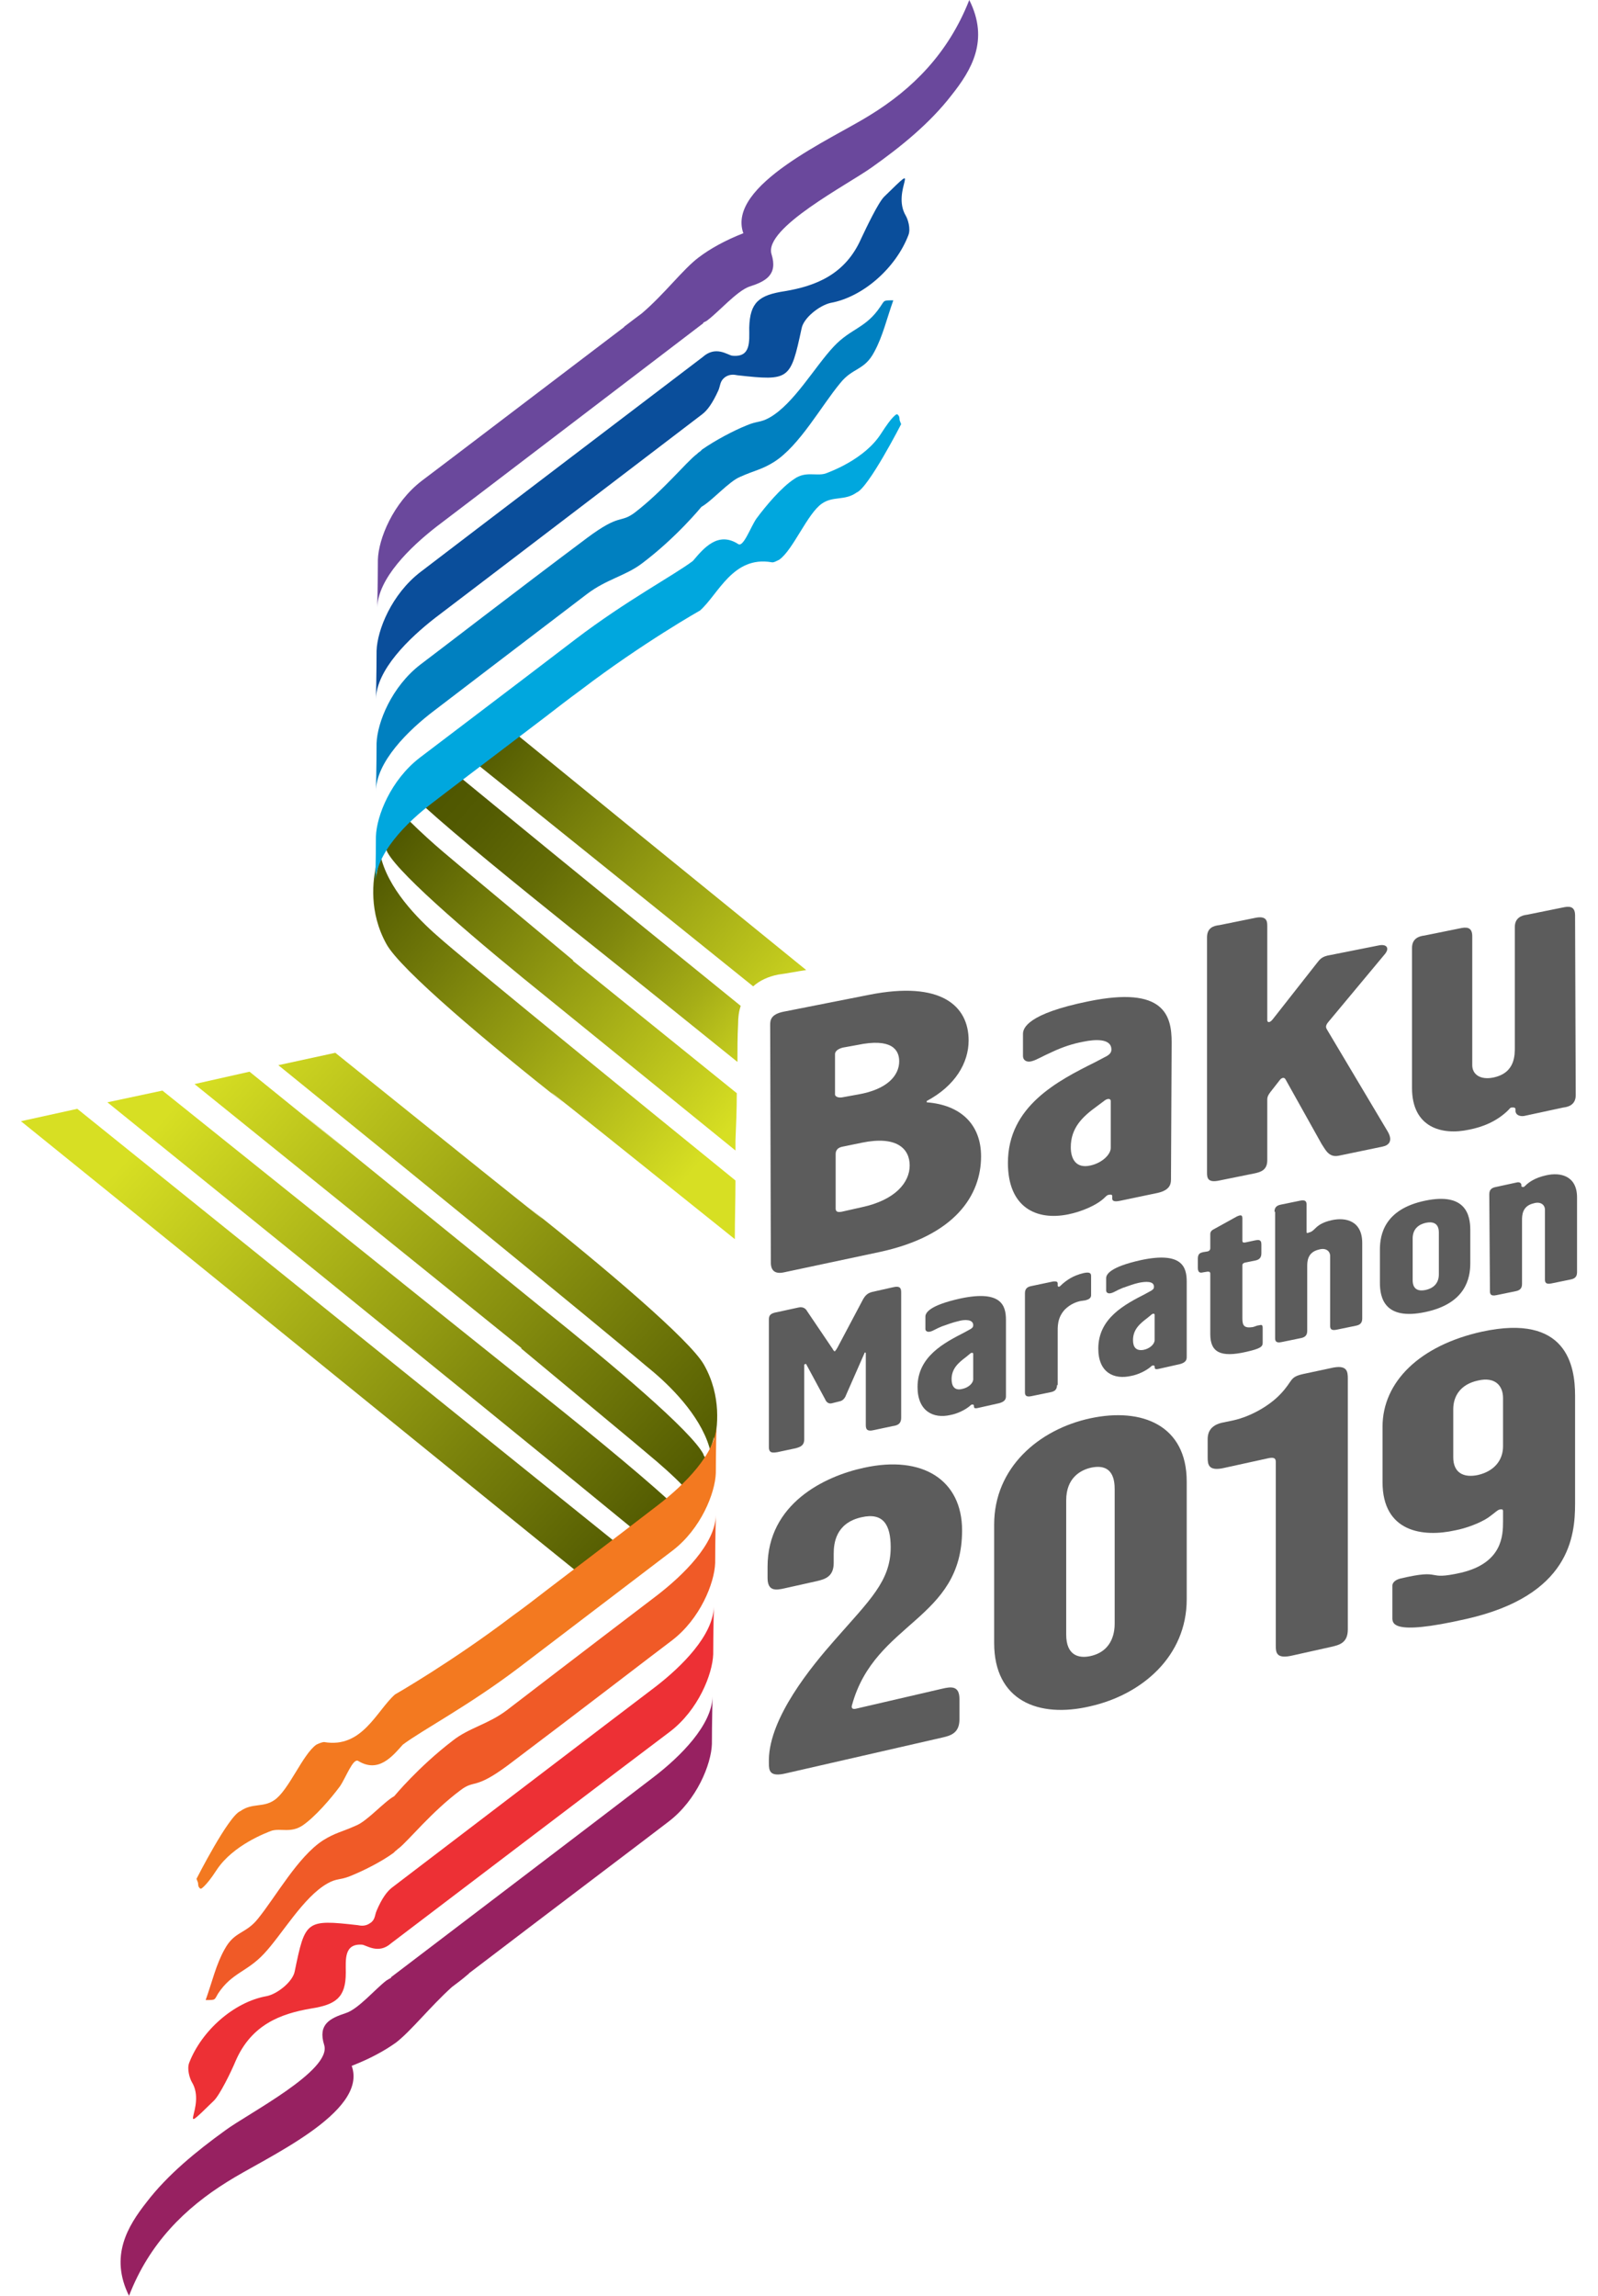 <svg width="156" height="224" viewBox="0 0 156 224" fill="none" xmlns="http://www.w3.org/2000/svg">
<path d="M69.689 140.858C70.072 139.333 70.456 136.218 68.73 133.167C67.387 130.751 58.884 123.569 51.595 117.784C52.362 118.42 59.203 124.014 32.734 102.72L27.172 103.927C59.715 130.306 62.911 133.167 63.487 133.612C65.341 135.137 68.282 137.998 69.241 141.176C69.241 141.239 69.305 141.303 69.305 141.43C69.561 140.795 69.752 140.222 69.752 139.587C69.689 139.587 69.689 140.095 69.689 140.858Z" fill="url(#paint0_linear)"/>
<path d="M68.793 142.129C68.73 142.066 68.666 141.939 68.666 141.875C67.451 139.587 59.907 133.23 53.002 127.7L29.474 108.631C31.584 110.411 40.151 117.339 24.359 104.563L18.988 105.771L50.892 131.514V131.578C56.454 136.218 62.464 141.176 63.487 142.066C64.254 142.701 65.725 143.973 66.684 144.99L66.748 145.053C67.579 144.227 68.41 143.274 68.921 142.32C68.857 142.193 68.793 142.193 68.793 142.129Z" fill="url(#paint1_linear)"/>
<path d="M65.213 146.325L65.149 146.261C62.144 143.528 56.326 138.76 51.084 134.629C51.084 134.629 45.585 130.243 15.856 106.406L10.485 107.55C40.79 132.023 57.477 145.625 61.569 148.994C61.633 148.994 61.633 149.058 61.633 149.058C62.911 148.104 63.807 147.405 64.19 147.151C64.51 146.897 64.829 146.642 65.213 146.325Z" fill="url(#paint2_linear)"/>
<path d="M59.907 150.329C49.869 142.257 29.346 125.73 7.544 108.186L2.046 109.394C24.487 127.51 47.759 146.452 56.134 153.19L56.198 153.253C57.541 152.236 58.82 151.219 59.971 150.393C59.907 150.329 59.907 150.329 59.907 150.329Z" fill="url(#paint3_linear)"/>
<path d="M12.595 224C14.577 218.851 18.093 215.419 22.185 212.876C25.766 210.588 35.995 206.138 34.333 201.562C36.123 200.863 37.529 200.1 38.68 199.274C40.151 198.129 42.005 195.778 44.115 193.871C44.626 193.489 45.138 193.108 45.649 192.663C45.713 192.599 45.777 192.599 45.777 192.536C53.193 186.879 63.551 179.06 65.277 177.725C68.026 175.628 69.433 172.132 69.497 170.161C69.497 168.127 69.561 165.521 69.561 165.521C69.497 168.318 66.428 171.369 63.87 173.339C61.825 174.928 38.169 192.917 38.169 192.917V192.981C38.041 193.044 37.913 193.108 37.721 193.235C36.634 194.061 34.972 196.032 33.757 196.413C32.223 196.922 31.008 197.494 31.648 199.528C32.415 202.007 24.231 206.202 21.993 207.855C19.18 209.889 16.367 212.177 14.321 214.847C12.467 217.199 10.677 220.123 12.595 224Z" fill="#972161"/>
<path d="M23.016 201.053C24.551 197.557 27.364 196.477 30.369 195.968C32.798 195.587 33.757 194.888 33.757 192.472C33.757 191.201 33.566 189.612 35.356 189.739C35.803 189.803 36.954 190.692 38.169 189.612C38.169 189.612 62.592 171.051 65.405 168.953C68.154 166.856 69.561 163.36 69.625 161.389C69.625 159.355 69.689 156.749 69.689 156.749C69.625 159.546 66.556 162.597 63.998 164.568C61.889 166.157 38.297 184.145 38.297 184.145C37.785 184.527 37.274 185.226 36.762 186.434C36.571 186.879 36.634 187.324 36.123 187.641C35.675 187.959 35.228 187.896 34.908 187.832C29.857 187.26 29.793 187.387 28.77 192.345C28.579 193.362 27.044 194.57 26.021 194.761C22.825 195.333 19.692 198.129 18.477 201.244C18.221 201.88 18.541 202.833 18.733 203.151C20.203 205.566 16.943 208.808 20.843 204.994C21.418 204.486 22.569 202.134 23.016 201.053Z" fill="#ED3035"/>
<path d="M64.254 146.833C63.359 147.532 58.692 151.092 53.513 155.033C52.362 155.923 51.212 156.813 50.061 157.639C44.115 162.152 38.553 165.33 38.553 165.33C36.762 166.919 35.356 170.606 31.648 169.97C31.456 169.97 31.136 170.098 30.88 170.225C29.538 171.178 28.195 174.674 26.788 175.628C25.702 176.39 24.615 175.882 23.464 176.708C22.313 177.153 19.18 183.319 19.18 183.319C19.18 183.319 19.244 183.446 19.308 183.637C19.372 183.764 19.308 184.018 19.436 184.145C19.564 184.336 19.628 184.336 19.948 184.018C20.203 183.764 20.587 183.319 21.162 182.429C22.761 180.014 26.021 178.806 26.533 178.615C27.428 178.361 28.387 178.869 29.538 178.107C30.753 177.28 32.287 175.501 33.182 174.293C33.757 173.467 34.461 171.496 34.972 171.814C36.954 173.022 38.297 171.369 39.32 170.225C41.174 168.826 45.777 166.411 50.636 162.724C57.221 157.703 64.254 152.363 65.661 151.283C68.41 149.185 69.816 145.689 69.88 143.718C69.88 141.684 69.944 139.078 69.944 139.078C69.88 141.812 66.811 144.863 64.254 146.833Z" fill="#F37920"/>
<path d="M64.126 155.669C63.039 156.495 55.943 161.898 49.485 166.856C47.631 168.254 45.777 168.572 44.179 169.843C40.854 172.386 38.489 175.246 38.489 175.246C37.466 175.818 35.867 177.662 34.78 178.107C33.374 178.742 32.734 178.806 31.52 179.569C29.09 181.158 26.98 184.972 25.19 187.196C23.975 188.722 22.889 188.404 21.93 190.184C21.098 191.646 20.715 193.362 20.075 195.142C21.098 195.142 20.907 195.142 21.29 194.506C22.633 192.472 24.103 192.409 25.766 190.629C27.556 188.722 29.602 185.099 31.967 183.764C32.862 183.255 33.182 183.446 34.141 183.065C35.42 182.556 37.21 181.666 38.425 180.776C38.425 180.776 38.489 180.713 38.616 180.586C38.744 180.522 38.808 180.395 38.936 180.331C39.895 179.569 42.133 176.772 44.946 174.674C46.352 173.594 46.288 174.674 49.549 172.259C56.39 167.11 64.062 161.199 65.597 160.054C68.346 157.957 69.752 154.461 69.816 152.49C69.816 150.456 69.88 147.85 69.88 147.85C69.816 150.647 66.684 153.698 64.126 155.669Z" fill="#F05A27"/>
<path d="M71.798 115.178C46.352 94.52 43.603 92.104 43.092 91.659C41.238 90.07 38.233 87.21 37.274 83.968C37.274 83.905 37.21 83.841 37.21 83.714C36.954 84.35 36.762 84.922 36.762 85.557C36.762 85.557 36.762 85.049 36.762 84.286C36.379 85.875 35.995 88.99 37.721 92.104C39.064 94.583 47.695 101.83 55.111 107.678C54.344 107.042 47.887 101.766 71.734 120.899C71.734 118.992 71.798 117.085 71.798 115.178Z" fill="url(#paint4_linear)"/>
<path d="M71.926 106.661L55.943 93.757V93.694C50.316 88.99 44.243 83.968 43.22 83.078C42.389 82.379 40.982 81.108 39.959 80.091L39.895 80.027C39 80.917 38.233 81.807 37.657 82.824C37.657 82.888 37.721 82.951 37.721 82.951C37.785 83.015 37.785 83.142 37.849 83.206C39.128 85.494 46.672 91.914 53.705 97.571L71.798 112.254C71.798 111.936 71.798 111.619 71.798 111.301C71.862 109.775 71.926 108.25 71.926 106.661Z" fill="url(#paint5_linear)"/>
<path d="M72.31 98.143C56.902 85.684 47.951 78.311 45.074 75.959C45.01 75.959 45.01 75.896 45.01 75.896C43.731 76.913 42.772 77.612 42.453 77.866C42.133 78.12 41.749 78.375 41.429 78.692L41.493 78.756C44.498 81.489 50.444 86.32 55.751 90.579C55.751 90.579 58.756 92.931 71.99 103.61C71.99 102.402 71.99 101.131 72.054 99.923C72.054 99.287 72.118 98.715 72.31 98.143Z" fill="url(#paint6_linear)"/>
<path d="M78.703 94.647C66.172 84.477 55.623 75.896 50.572 71.764L50.508 71.7C49.102 72.781 47.823 73.734 46.672 74.624L46.736 74.688C52.682 79.455 62.208 87.146 73.525 96.236C74.164 95.664 74.995 95.283 75.954 95.092C76.913 94.965 77.808 94.774 78.703 94.647Z" fill="url(#paint7_linear)"/>
<path d="M94.623 0C92.577 5.212 89.061 8.708 84.905 11.251C81.261 13.539 70.903 18.052 72.566 22.756C70.775 23.455 69.305 24.282 68.218 25.108C66.684 26.252 64.893 28.667 62.656 30.574C62.144 30.956 61.633 31.337 61.057 31.782C60.993 31.846 60.929 31.846 60.929 31.909C53.385 37.63 42.964 45.575 41.174 46.91C38.361 49.072 36.954 52.568 36.89 54.602C36.89 56.636 36.826 59.305 36.826 59.305C36.89 56.445 40.023 53.394 42.644 51.36C44.754 49.771 68.666 31.528 68.666 31.528V31.464C68.793 31.401 68.985 31.337 69.113 31.21C70.2 30.384 71.926 28.413 73.141 27.968C74.739 27.46 75.954 26.824 75.315 24.79C74.547 22.247 82.795 17.989 85.097 16.336C87.974 14.302 90.787 12.014 92.897 9.28C94.815 6.865 96.605 3.941 94.623 0Z" fill="#6A489C"/>
<path d="M84.074 23.265C82.539 26.761 79.662 27.905 76.593 28.413C74.1 28.795 73.205 29.494 73.141 31.973C73.141 33.308 73.333 34.897 71.479 34.706C71.031 34.642 69.88 33.689 68.602 34.833C68.602 34.833 43.859 53.648 41.046 55.809C38.233 57.971 36.826 61.467 36.762 63.501C36.762 65.535 36.698 68.204 36.698 68.204C36.762 65.344 39.895 62.293 42.516 60.259C44.626 58.67 68.538 40.427 68.538 40.427C69.049 40.045 69.561 39.346 70.136 38.075C70.328 37.63 70.264 37.185 70.775 36.804C71.223 36.486 71.671 36.549 71.99 36.613C77.105 37.185 77.169 37.058 78.256 32.036C78.448 31.019 79.982 29.812 81.069 29.557C84.266 28.985 87.462 26.125 88.677 22.947C88.933 22.311 88.613 21.358 88.421 21.04C86.951 18.561 90.275 15.319 86.311 19.196C85.736 19.768 84.585 22.184 84.074 23.265Z" fill="#0A4E9B"/>
<path d="M42.325 78.247C43.22 77.548 48.015 73.925 53.193 69.984C54.344 69.094 55.495 68.204 56.71 67.314C62.72 62.738 68.346 59.56 68.346 59.56C70.136 57.971 71.543 54.22 75.315 54.856C75.507 54.919 75.826 54.729 76.082 54.602C77.425 53.648 78.831 50.089 80.238 49.135C81.325 48.372 82.475 48.881 83.626 48.054C84.777 47.609 87.974 41.38 87.974 41.38C87.974 41.38 87.91 41.253 87.846 41.062C87.782 40.935 87.846 40.681 87.718 40.554C87.59 40.363 87.526 40.363 87.207 40.681C86.951 40.935 86.567 41.444 85.992 42.334C84.393 44.813 81.069 46.02 80.557 46.211C79.662 46.465 78.639 45.957 77.552 46.72C76.274 47.546 74.739 49.389 73.844 50.597C73.269 51.423 72.566 53.457 72.054 53.076C70.072 51.805 68.666 53.521 67.643 54.729C65.788 56.127 61.121 58.606 56.198 62.356C49.549 67.442 42.389 72.844 40.982 73.925C38.169 76.086 36.762 79.582 36.698 81.616C36.698 83.65 36.634 86.32 36.634 86.32C36.571 83.333 39.703 80.218 42.325 78.247Z" fill="#00A7DE"/>
<path d="M42.453 69.285C43.539 68.459 50.764 62.928 57.285 57.971C59.203 56.508 61.057 56.191 62.656 54.983C66.044 52.44 68.474 49.453 68.474 49.453C69.497 48.881 71.159 46.974 72.246 46.529C73.653 45.893 74.356 45.83 75.57 45.067C78.064 43.478 80.174 39.6 82.028 37.376C83.243 35.85 84.393 36.168 85.353 34.325C86.184 32.799 86.567 31.083 87.207 29.303C86.184 29.303 86.375 29.303 85.928 29.939C84.521 32.036 83.051 32.036 81.388 33.816C79.534 35.787 77.489 39.41 75.123 40.745C74.228 41.253 73.908 41.062 72.885 41.507C71.607 42.016 69.816 42.969 68.538 43.859C68.538 43.859 68.474 43.923 68.346 44.05C68.218 44.114 68.09 44.241 68.026 44.304C67.003 45.067 64.766 47.864 61.953 50.025C60.482 51.106 60.61 50.025 57.285 52.504C50.316 57.716 42.58 63.691 41.046 64.835C38.233 66.997 36.826 70.493 36.762 72.527C36.762 74.561 36.698 77.23 36.698 77.23C36.698 74.37 39.831 71.255 42.453 69.285Z" fill="#0080C0"/>
<path d="M75.187 99.986C75.187 99.541 75.251 98.969 76.466 98.715L84.841 97.062C91.874 95.664 94.559 98.143 94.559 101.512C94.559 103.737 93.216 105.961 90.467 107.423V107.551C93.792 107.805 95.774 109.712 95.774 112.826C95.774 116.577 93.28 120.581 85.8 122.17L76.529 124.141C75.634 124.331 75.251 123.95 75.251 123.187L75.187 99.986ZM87.782 103.546C87.782 102.402 87.015 101.258 83.69 101.957L82.284 102.211C81.772 102.338 81.516 102.593 81.516 102.847V106.788C81.516 106.978 81.836 107.169 82.347 107.042L83.754 106.788C86.695 106.279 87.782 104.881 87.782 103.546ZM84.138 117.784C87.398 117.085 88.805 115.369 88.805 113.716C88.805 112.064 87.526 110.792 84.138 111.491L82.284 111.873C81.58 112 81.58 112.445 81.58 112.636V117.911C81.58 118.229 81.772 118.293 82.156 118.229L84.138 117.784Z" fill="#5C5C5C"/>
<path d="M114.315 114.86C114.315 115.369 114.379 116.068 113.036 116.386L109.392 117.149C107.921 117.467 109.072 116.386 108.241 116.577C108.113 116.577 107.985 116.704 107.857 116.831C107.09 117.594 105.556 118.229 104.277 118.484C101.144 119.119 98.395 117.784 98.395 113.462C98.395 107.932 103.254 105.453 106.962 103.61L108.049 103.037C108.369 102.847 108.497 102.656 108.497 102.402C108.497 101.321 106.962 101.385 105.748 101.639C104.725 101.83 103.766 102.148 102.807 102.593C101.656 103.101 101.208 103.419 100.697 103.546C100.185 103.673 99.866 103.419 99.866 103.037V100.876C99.866 100.304 100.313 98.906 106.259 97.698C113.675 96.172 114.379 99.097 114.379 101.703L114.315 114.86ZM108.433 107.423C108.433 107.169 108.113 107.169 107.857 107.36L107.09 107.932C105.684 108.949 104.533 110.03 104.533 111.936C104.533 113.081 105.044 114.034 106.451 113.716C107.602 113.462 108.433 112.636 108.433 112V107.423Z" fill="#5C5C5C"/>
<path d="M134.646 92.232C135.349 92.104 135.669 92.486 135.221 93.058L129.659 99.732C129.339 100.114 129.467 100.304 129.531 100.431L135.477 110.411C135.989 111.301 135.605 111.746 134.966 111.873L130.682 112.763C129.723 112.953 129.403 112.191 129.02 111.619L125.503 105.326C125.375 105.072 125.12 105.135 124.928 105.389L124.033 106.533C123.841 106.788 123.713 106.978 123.713 107.296V113.208C123.713 114.161 123.074 114.352 122.498 114.479L119.046 115.178C117.895 115.432 117.831 114.924 117.831 114.415V91.469C117.831 90.515 118.47 90.325 119.046 90.261L122.498 89.562C123.649 89.308 123.713 89.88 123.713 90.325V99.541C123.713 99.732 123.905 99.859 124.225 99.478L128.572 93.948C128.828 93.63 129.02 93.312 129.851 93.185L134.646 92.232Z" fill="#5C5C5C"/>
<path d="M153.826 106.851C153.826 107.741 153.187 107.995 152.611 108.059L148.775 108.885C148.328 108.949 147.944 108.758 147.944 108.377V108.25C147.944 107.995 147.689 108.059 147.561 108.059C147.433 108.059 147.369 108.186 147.241 108.313C146.154 109.394 144.748 109.966 143.405 110.22C140.784 110.792 137.843 110.03 137.843 106.152V92.486C137.843 91.596 138.482 91.342 139.057 91.278L142.51 90.579C143.085 90.452 143.725 90.388 143.725 91.342V103.927C143.725 104.817 144.492 105.389 145.77 105.135C147.944 104.69 147.88 102.91 147.88 102.084V90.452C147.88 89.562 148.52 89.308 149.095 89.244L152.548 88.545C153.123 88.418 153.762 88.354 153.762 89.308L153.826 106.851Z" fill="#5C5C5C"/>
<path d="M78.511 140.413C78.511 141.049 78.128 141.176 77.68 141.303L75.89 141.684C75.443 141.748 75.059 141.812 75.059 141.176V128.844C75.059 128.463 75.059 128.145 75.89 128.018L77.936 127.573C78.448 127.446 78.703 127.764 78.767 127.891L81.261 131.578C81.325 131.705 81.453 131.896 81.516 131.832C81.58 131.768 81.708 131.578 81.772 131.451L84.266 126.747C84.393 126.556 84.585 126.175 85.161 126.048L87.143 125.603C87.91 125.412 87.974 125.73 87.974 126.111V138.316C87.974 138.951 87.59 139.078 87.143 139.142L85.353 139.523C84.585 139.714 84.521 139.396 84.521 139.015V132.086C84.521 132.023 84.521 131.959 84.457 131.959C84.457 131.959 84.393 131.959 84.393 132.023L82.603 136.091C82.539 136.281 82.347 136.663 81.964 136.726L81.197 136.917C80.941 136.981 80.685 136.854 80.557 136.536L78.703 133.103C78.703 133.04 78.511 133.103 78.511 133.167V140.413Z" fill="#5C5C5C"/>
<path d="M98.203 136.091C98.203 136.345 98.267 136.726 97.5 136.917L95.518 137.362C94.751 137.553 95.326 136.981 94.879 137.044C94.815 137.044 94.751 137.108 94.687 137.171C94.239 137.553 93.472 137.934 92.769 138.061C91.107 138.443 89.572 137.68 89.572 135.328C89.572 132.341 92.193 131.006 94.175 129.989L94.751 129.671C94.943 129.544 95.007 129.48 95.007 129.289C95.007 128.717 94.175 128.717 93.536 128.908C92.961 129.035 92.513 129.226 91.938 129.417C91.298 129.671 91.107 129.862 90.787 129.925C90.531 129.989 90.339 129.862 90.339 129.671V128.463C90.339 128.145 90.595 127.383 93.792 126.683C97.756 125.857 98.203 127.383 98.203 128.781V136.091ZM95.007 132.086C95.007 131.959 94.815 131.959 94.687 132.086L94.303 132.404C93.536 132.976 92.897 133.548 92.897 134.565C92.897 135.201 93.153 135.709 93.92 135.519C94.559 135.392 95.007 134.947 95.007 134.565V132.086Z" fill="#5C5C5C"/>
<path d="M103.19 135.137C103.19 135.646 102.87 135.773 102.551 135.837L100.697 136.218C100.121 136.345 100.057 136.091 100.057 135.837V126.175C100.057 125.666 100.377 125.539 100.697 125.476L102.807 125.031C102.934 125.031 103.254 124.967 103.254 125.221V125.412C103.254 125.539 103.318 125.539 103.382 125.539C103.446 125.539 103.51 125.476 103.702 125.285C104.149 124.903 104.725 124.459 105.811 124.204C106.451 124.077 106.515 124.268 106.515 124.522V126.365C106.515 126.747 106.131 126.81 105.939 126.874L105.492 126.938C105.172 127.001 104.533 127.192 103.957 127.764C103.19 128.59 103.254 129.48 103.254 130.116V135.137H103.19Z" fill="#5C5C5C"/>
<path d="M115.849 132.277C115.849 132.531 115.913 132.913 115.146 133.103L113.164 133.548C112.397 133.739 112.972 133.167 112.525 133.23C112.461 133.23 112.397 133.294 112.333 133.358C111.885 133.739 111.118 134.12 110.415 134.247C108.752 134.629 107.218 133.93 107.218 131.578C107.218 128.59 109.839 127.255 111.821 126.238L112.397 125.921C112.589 125.793 112.652 125.73 112.652 125.539C112.652 124.967 111.821 125.031 111.182 125.158C110.607 125.285 110.159 125.476 109.584 125.666C108.944 125.921 108.752 126.111 108.433 126.175C108.177 126.238 107.985 126.111 107.985 125.921V124.713C107.985 124.395 108.241 123.632 111.438 122.933C115.402 122.107 115.849 123.632 115.849 125.031V132.277ZM112.716 128.272C112.716 128.145 112.525 128.145 112.397 128.272L112.013 128.59C111.246 129.162 110.607 129.734 110.607 130.751C110.607 131.387 110.862 131.832 111.63 131.705C112.269 131.578 112.716 131.133 112.716 130.751V128.272Z" fill="#5C5C5C"/>
<path d="M120.772 118.674C120.964 118.611 121.284 118.42 121.284 118.865V121.026C121.284 121.153 121.284 121.28 121.603 121.217L122.498 121.026C122.818 120.963 123.138 120.899 123.138 121.407V122.297C123.138 122.806 122.818 122.933 122.498 122.997L121.539 123.187C121.348 123.251 121.284 123.314 121.284 123.442V128.654C121.284 129.353 121.475 129.607 122.307 129.48C122.754 129.353 122.562 129.353 123.01 129.289C123.202 129.226 123.266 129.353 123.266 129.544V131.006C123.266 131.387 123.074 131.578 121.667 131.896C119.174 132.468 118.151 131.959 118.151 130.179V124.268C118.151 124.014 117.895 124.077 117.831 124.077L117.448 124.141C117.192 124.204 116.936 124.204 116.936 123.696V122.806C116.936 122.297 117.192 122.234 117.448 122.17L117.831 122.107C117.895 122.107 118.151 122.043 118.151 121.789V120.39C118.151 120.263 118.215 120.073 118.47 119.946L120.772 118.674Z" fill="#5C5C5C"/>
<path d="M124.416 118.229C124.416 117.721 124.736 117.594 125.056 117.53L126.91 117.149C127.485 117.022 127.549 117.276 127.549 117.53V120.073V120.2C127.549 120.327 127.677 120.327 127.741 120.263C128.444 120.136 128.316 119.437 129.979 119.056C131.385 118.738 132.984 119.119 132.984 121.28V128.654C132.984 129.162 132.664 129.289 132.344 129.353L130.49 129.734C129.915 129.862 129.851 129.607 129.851 129.353V122.552C129.851 122.043 129.403 121.725 128.764 121.916C127.613 122.17 127.613 123.124 127.613 123.569V129.862C127.613 130.37 127.293 130.497 126.974 130.561L125.12 130.942C124.544 131.069 124.48 130.815 124.48 130.561V118.229H124.416Z" fill="#5C5C5C"/>
<path d="M134.71 121.916C134.71 120.454 135.157 117.975 139.121 117.149C143.085 116.322 143.533 118.547 143.533 120.009V123.251C143.533 124.713 143.085 127.192 139.121 128.018C135.157 128.845 134.71 126.62 134.71 125.158V121.916ZM137.907 124.904C137.907 125.921 138.61 125.984 139.185 125.857C139.761 125.73 140.464 125.348 140.464 124.331V120.263C140.464 119.246 139.761 119.183 139.185 119.31C138.61 119.437 137.907 119.818 137.907 120.835V124.904Z" fill="#5C5C5C"/>
<path d="M145.387 116.513C145.387 116.005 145.707 115.877 146.026 115.814L148.072 115.369C148.328 115.305 148.52 115.432 148.52 115.623V115.687C148.52 115.75 148.52 115.814 148.711 115.814C148.775 115.814 148.839 115.75 148.903 115.687C149.223 115.369 149.798 114.924 150.949 114.67C152.356 114.352 153.954 114.733 153.954 116.831V124.141C153.954 124.649 153.634 124.776 153.315 124.84L151.461 125.221C150.885 125.348 150.821 125.094 150.821 124.84V118.039C150.821 117.53 150.374 117.212 149.734 117.403C148.584 117.657 148.584 118.611 148.584 119.056V125.285C148.584 125.793 148.264 125.921 147.944 125.984L146.09 126.365C145.515 126.493 145.451 126.238 145.451 125.984L145.387 116.513Z" fill="#5C5C5C"/>
<path d="M76.721 173.022C75.123 173.403 75.059 172.767 75.059 172.005C75.059 171.877 75.059 171.814 75.059 171.687C75.123 167.555 79.215 162.597 81.453 160.054C84.905 156.113 86.951 154.27 86.951 150.965C86.951 148.804 86.248 147.532 84.074 148.041C81.58 148.613 81.388 150.583 81.388 151.6V152.49C81.388 153.825 80.557 154.079 79.726 154.27L76.593 154.969C75.762 155.16 74.931 155.287 74.931 153.952V152.872C74.931 146.706 80.493 144.036 84.329 143.21C90.084 141.939 93.92 144.418 93.92 149.312C93.92 158.084 85.416 158.211 83.179 166.347C83.115 166.538 83.115 166.792 83.498 166.729L92.002 164.758C92.833 164.568 93.664 164.44 93.664 165.775V167.746C93.664 169.081 92.833 169.335 92.002 169.526L76.721 173.022Z" fill="#5C5C5C"/>
<path d="M97.052 148.74C97.052 143.21 101.4 139.46 106.451 138.379C111.502 137.299 115.849 139.078 115.849 144.545V156.05C115.849 161.58 111.502 165.33 106.451 166.474C101.336 167.682 97.052 165.902 97.052 160.309V148.74ZM104.085 159.482C104.085 161.516 105.3 161.834 106.451 161.58C108.752 161.072 108.816 158.974 108.816 158.402V145.308C108.816 144.481 108.689 142.701 106.451 143.21C105.428 143.464 104.085 144.227 104.085 146.388V159.482Z" fill="#5C5C5C"/>
<path d="M124.544 142.638C124.544 142.257 124.352 142.193 123.905 142.257L119.557 143.21C117.959 143.591 117.895 142.892 117.895 142.193V140.413C117.895 140.032 117.959 139.142 119.238 138.824L120.452 138.57C122.115 138.188 123.905 137.171 124.992 136.027C126.27 134.692 125.823 134.375 127.229 134.057L129.915 133.485C131.513 133.103 131.577 133.802 131.577 134.502V158.974C131.577 160.309 130.746 160.499 129.915 160.69L126.207 161.516C124.608 161.898 124.544 161.262 124.544 160.563V142.638Z" fill="#5C5C5C"/>
<path d="M153.762 146.706C153.762 149.884 153.251 155.669 143.149 157.957C135.605 159.673 135.925 158.338 135.925 157.703V154.715C135.925 154.588 135.989 154.207 136.692 154.016C141.039 152.999 138.993 154.27 142.638 153.444C146.666 152.49 146.73 149.821 146.73 148.422V147.469C146.73 147.342 146.73 147.215 146.41 147.278C146.154 147.342 146.026 147.532 145.323 148.041C144.492 148.613 143.085 149.121 142.062 149.312C138.93 150.011 134.966 149.503 134.966 144.608V139.205C134.966 134.82 138.61 131.26 144.684 129.925C152.931 128.145 153.762 133.23 153.762 136.154V146.706ZM141.87 142.193C141.87 143.655 142.83 144.227 144.3 143.909C145.898 143.528 146.73 142.447 146.73 141.112V136.409C146.73 135.201 145.962 134.311 144.3 134.692C142.51 135.074 141.87 136.282 141.87 137.489V142.193Z" fill="#5C5C5C"/>
<defs>
<linearGradient id="paint0_linear" x1="25.694" y1="98.277" x2="73.77" y2="141.73" gradientUnits="userSpaceOnUse">
<stop stop-color="#D7DF23"/>
<stop offset="1" stop-color="#4D5500"/>
</linearGradient>
<linearGradient id="paint1_linear" x1="21.196" y1="103.213" x2="69.272" y2="146.666" gradientUnits="userSpaceOnUse">
<stop stop-color="#D7DF23"/>
<stop offset="1" stop-color="#4D5500"/>
</linearGradient>
<linearGradient id="paint2_linear" x1="16.795" y1="108.123" x2="64.872" y2="151.576" gradientUnits="userSpaceOnUse">
<stop stop-color="#D7DF23"/>
<stop offset="1" stop-color="#4D5500"/>
</linearGradient>
<linearGradient id="paint3_linear" x1="12.26" y1="113.141" x2="60.337" y2="156.594" gradientUnits="userSpaceOnUse">
<stop stop-color="#D7DF23"/>
<stop offset="1" stop-color="#4D5500"/>
</linearGradient>
<linearGradient id="paint4_linear" x1="67.655" y1="114.23" x2="34.195" y2="85.311" gradientUnits="userSpaceOnUse">
<stop stop-color="#D7DF23"/>
<stop offset="1" stop-color="#4D5500"/>
</linearGradient>
<linearGradient id="paint5_linear" x1="71.571" y1="109.701" x2="38.11" y2="80.781" gradientUnits="userSpaceOnUse">
<stop stop-color="#D7DF23"/>
<stop offset="1" stop-color="#4D5500"/>
</linearGradient>
<linearGradient id="paint6_linear" x1="75.892" y1="104.7" x2="42.432" y2="75.781" gradientUnits="userSpaceOnUse">
<stop stop-color="#D7DF23"/>
<stop offset="0.24" stop-color="#A6AE17"/>
<stop offset="0.469" stop-color="#80880D"/>
<stop offset="0.678" stop-color="#646C06"/>
<stop offset="0.862" stop-color="#535B02"/>
<stop offset="1" stop-color="#4D5500"/>
</linearGradient>
<linearGradient id="paint7_linear" x1="80.257" y1="99.65" x2="46.797" y2="70.73" gradientUnits="userSpaceOnUse">
<stop stop-color="#D7DF23"/>
<stop offset="1" stop-color="#4D5500"/>
</linearGradient>
</defs>
</svg>
